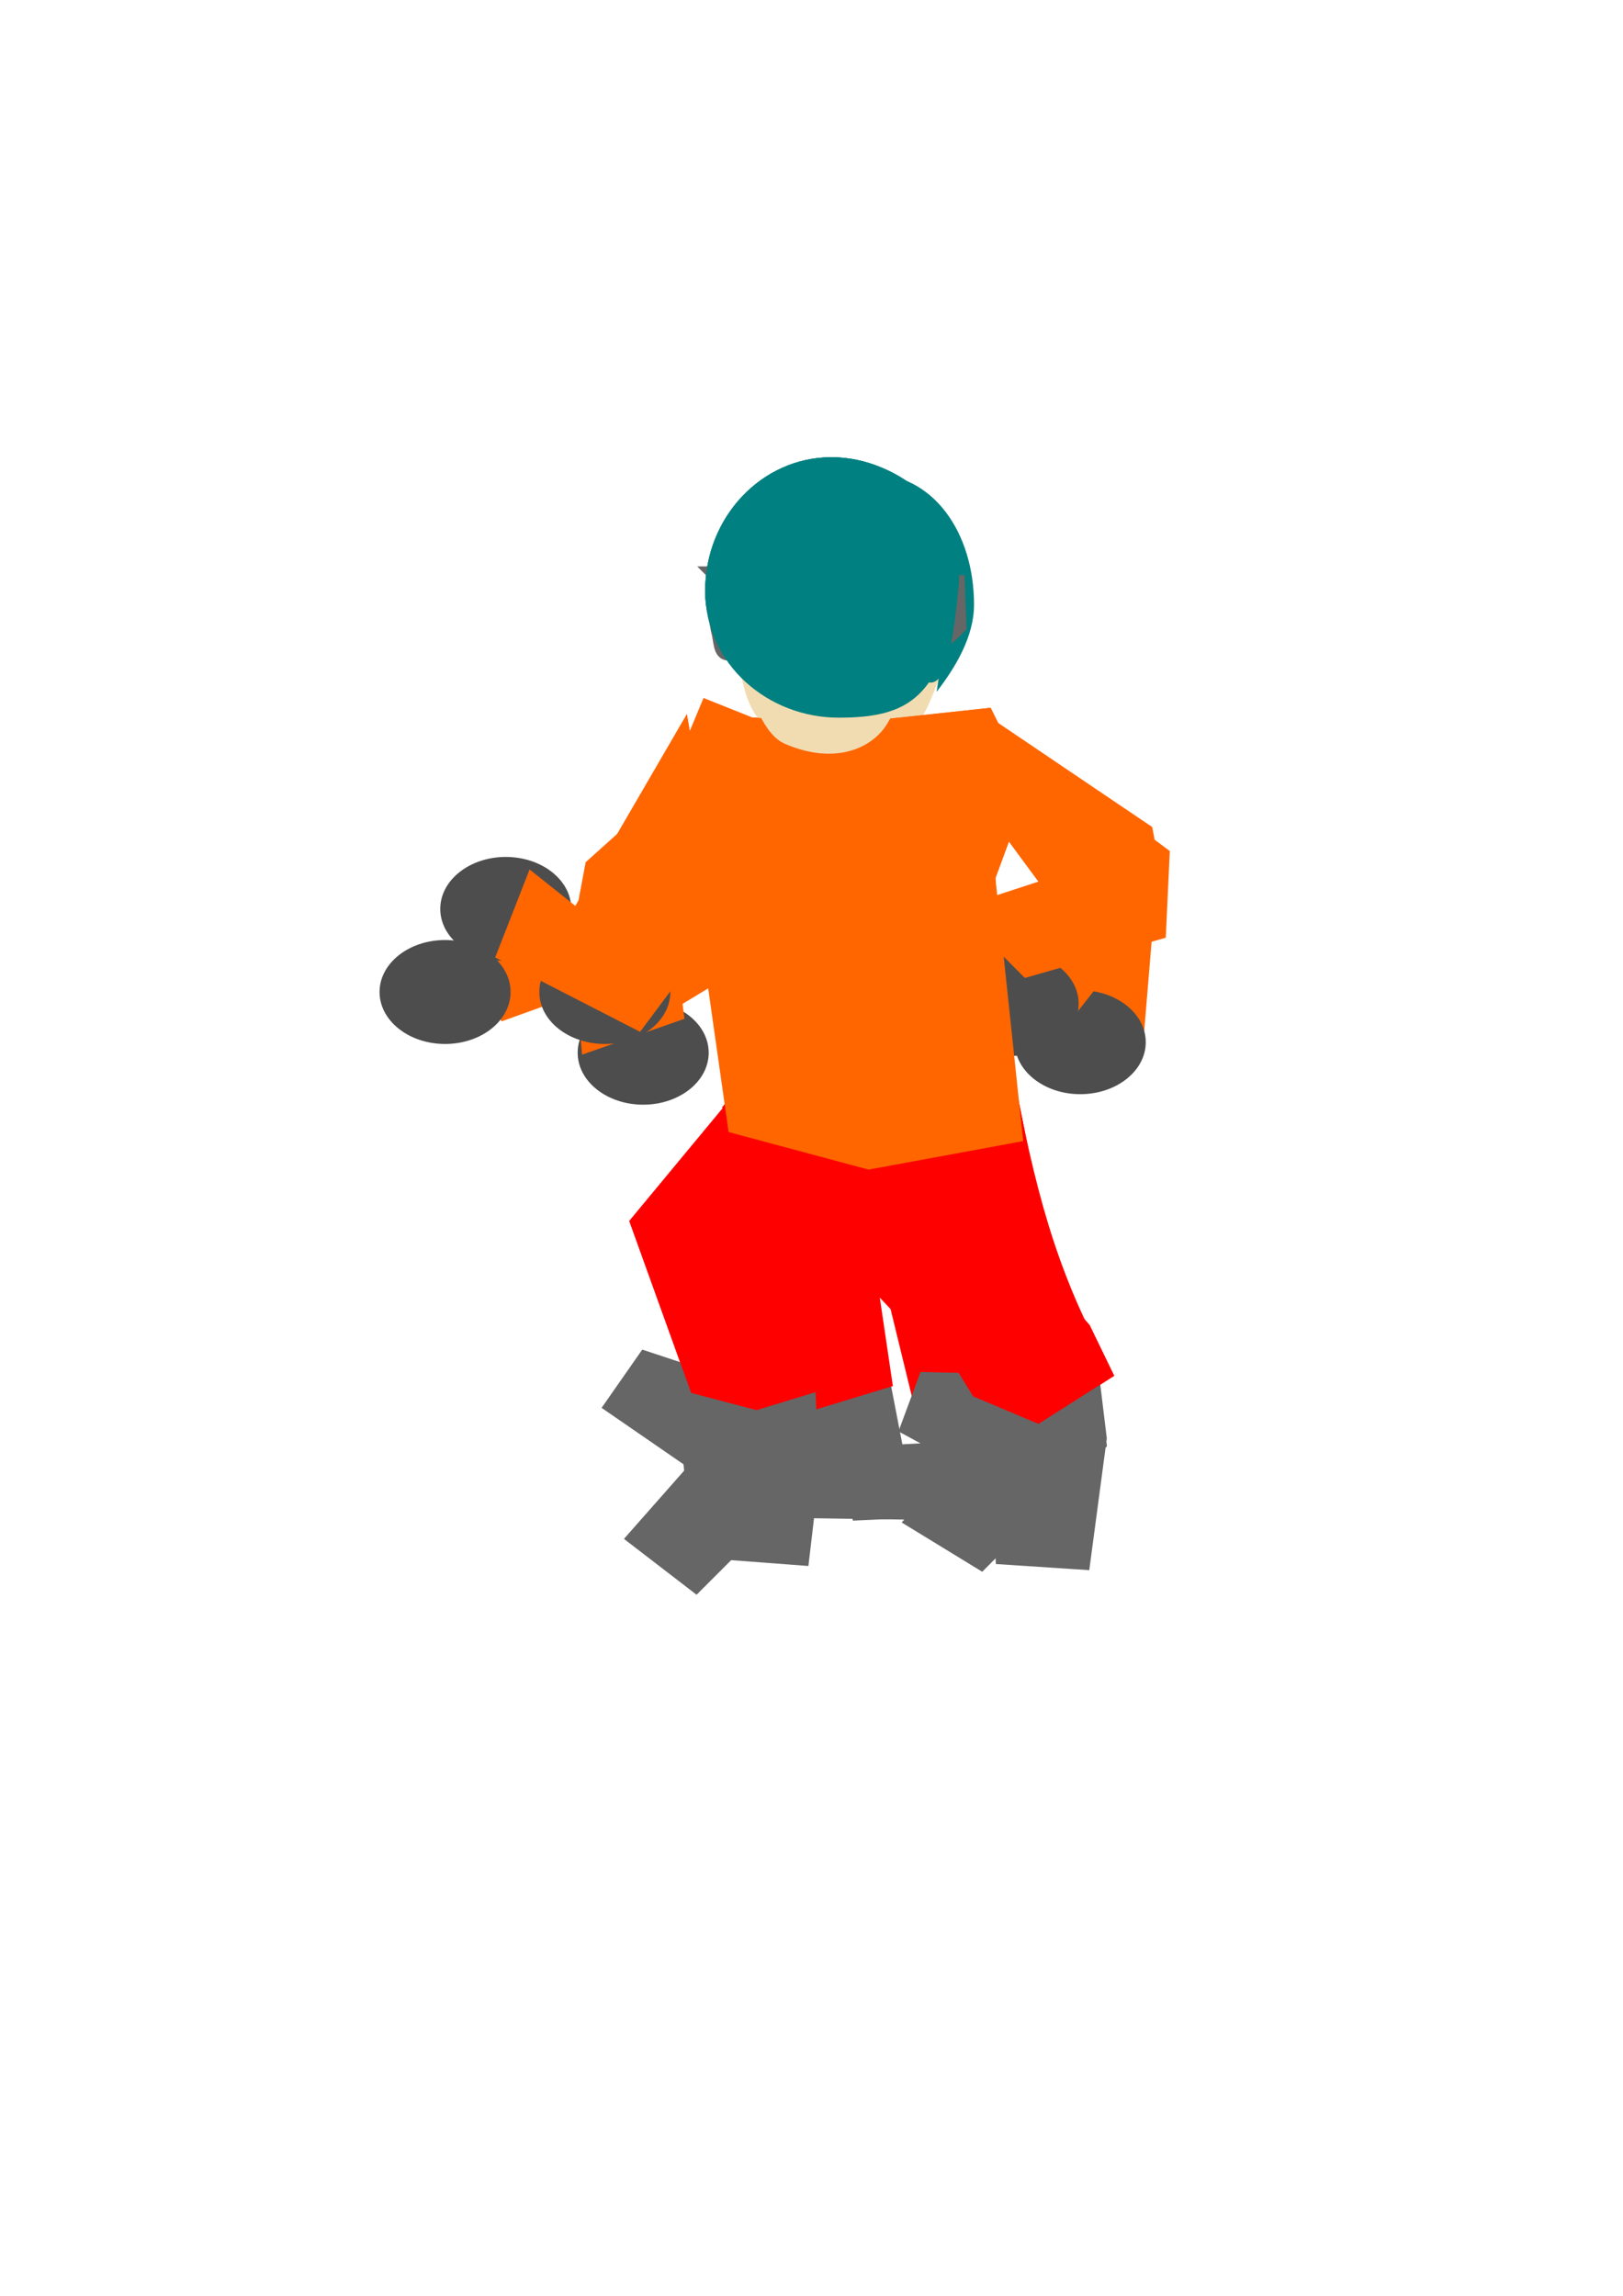 <?xml version="1.0" encoding="UTF-8" standalone="no"?>
<!-- Created with Inkscape (http://www.inkscape.org/) -->

<svg
   width="210mm"
   height="297mm"
   viewBox="0 0 210 297"
   version="1.1"
   id="svg1"
   xml:space="preserve"
   inkscape:version="1.3.2 (091e20e, 2023-11-25)"
   sodipodi:docname="player.svg"
   xmlns:inkscape="http://www.inkscape.org/namespaces/inkscape"
   xmlns:sodipodi="http://sodipodi.sourceforge.net/DTD/sodipodi-0.dtd"
   xmlns:xlink="http://www.w3.org/1999/xlink"
   xmlns="http://www.w3.org/2000/svg"
   xmlns:svg="http://www.w3.org/2000/svg"><sodipodi:namedview
     id="namedview1"
     pagecolor="#ffffff"
     bordercolor="#000000"
     borderopacity="0.25"
     inkscape:showpageshadow="2"
     inkscape:pageopacity="0.0"
     inkscape:pagecheckerboard="0"
     inkscape:deskcolor="#d1d1d1"
     inkscape:document-units="mm"
     inkscape:zoom="0.45254834"
     inkscape:cx="388.90873"
     inkscape:cy="429.78834"
     inkscape:window-width="1608"
     inkscape:window-height="956"
     inkscape:window-x="0"
     inkscape:window-y="38"
     inkscape:window-maximized="0"
     inkscape:current-layer="g43" /><defs
     id="defs1"><linearGradient
       inkscape:collect="always"
       xlink:href="#linearGradient19"
       id="linearGradient20"
       x1="75.378"
       y1="364.237"
       x2="102.258"
       y2="364.237"
       gradientUnits="userSpaceOnUse"
       gradientTransform="matrix(1.097,0,0,1.184,9.833,-351.303)" /><linearGradient
       id="linearGradient19"
       inkscape:collect="always"><stop
         style="stop-color:#2c7ea0;stop-opacity:1;"
         offset="0"
         id="stop19" /><stop
         style="stop-color:#d6e8f0;stop-opacity:1;"
         offset="0.628"
         id="stop21" /><stop
         style="stop-color:#2c64a0;stop-opacity:1;"
         offset="1"
         id="stop20" /></linearGradient><linearGradient
       inkscape:collect="always"
       xlink:href="#linearGradient19"
       id="linearGradient20-5"
       x1="75.378"
       y1="364.237"
       x2="102.258"
       y2="364.237"
       gradientUnits="userSpaceOnUse"
       gradientTransform="translate(22.803,-284.195)" /></defs><g
     inkscape:label="player_0"
     inkscape:groupmode="layer"
     id="g58"
     style="display:inline;opacity:1"><path
       style="font-variation-settings:normal;opacity:1;vector-effect:none;fill:#666666;fill-opacity:1;stroke:none;stroke-width:1.318;stroke-linecap:square;stroke-linejoin:miter;stroke-miterlimit:4;stroke-dasharray:none;stroke-dashoffset:0;stroke-opacity:1;-inkscape-stroke:none;stop-color:#000000;stop-opacity:1"
       d="m 128.863,202.333 12.077,0.793 2.27,-17.048 -1.553,-12.801 -14.585,2.213 0.508,9.021 z"
       id="path44"
       sodipodi:nodetypes="ccccccc" /><path
       style="font-variation-settings:normal;vector-effect:none;fill:#666666;fill-opacity:1;stroke:none;stroke-width:1.3;stroke-linecap:square;stroke-linejoin:miter;stroke-miterlimit:4;stroke-dasharray:none;stroke-dashoffset:0;stroke-opacity:1;-inkscape-stroke:none;stop-color:#000000"
       d="m 93.755,201.766 10.844,0.82 1.433,-12.182 -0.723,-14.457 -13.734,1.446 v 9.397 z"
       id="path45"
       sodipodi:nodetypes="ccccccc" /><path
       id="path46"
       style="font-variation-settings:normal;opacity:1;vector-effect:none;fill:#ff0000;fill-opacity:1;stroke:none;stroke-width:1.6;stroke-linecap:square;stroke-linejoin:miter;stroke-miterlimit:4;stroke-dasharray:none;stroke-dashoffset:0;stroke-opacity:1;-inkscape-stroke:none"
       d="m 100.542,139.202 -4.952,1.461 c -0.746,11.364 -2.756,27.48 -6.157,39.537 l 8.454,2.225 9.2,-1.254 3.545,-23.272 9.261,-1.33 c 0,0 6.97,23.82 6.025,24.076 l 8.454,3.559 9.789,-6.229 c -6.899,-11.887 -9.822,-22.536 -12.458,-36.04 l -5.784,-3.115 -15.157,1.558 z"
       sodipodi:nodetypes="cccccccccccccc" /><path
       style="font-variation-settings:normal;opacity:1;vector-effect:none;fill:#ff6600;fill-opacity:1;stroke:none;stroke-width:13.2;stroke-linecap:square;stroke-linejoin:miter;stroke-miterlimit:4;stroke-dasharray:none;stroke-dashoffset:0;stroke-opacity:1;-inkscape-stroke:none;stop-color:#000000;stop-opacity:1"
       d="m 95.444,140.02 16.36,2.517 18.248,-2.517 -1.258,-26.428 4.405,-11.956 -5.034,-10.068 -12.327,1.888 -13.214,-0.629 -6.912,2.651 -5.672,9.934 5.034,9.439 z"
       id="path47"
       sodipodi:nodetypes="cccccccccccc" /><path
       style="font-variation-settings:normal;opacity:1;vector-effect:none;fill:#ff6600;fill-opacity:1;stroke:none;stroke-width:13.2;stroke-linecap:square;stroke-linejoin:miter;stroke-miterlimit:4;stroke-dasharray:none;stroke-dashoffset:0;stroke-opacity:1;-inkscape-stroke:none;stop-color:#000000;stop-opacity:1"
       d="m 127.454,92.375 19.978,17.924 1.754,9.354 -1.287,15.543 -13.246,-4.636 1.671,-13.831 -10.624,-14.416 z"
       id="path50"
       sodipodi:nodetypes="cccccccc" /><ellipse
       style="font-variation-settings:normal;display:inline;opacity:1;vector-effect:none;fill:#4d4d4d;fill-opacity:1;stroke:none;stroke-width:13.2;stroke-linecap:square;stroke-linejoin:miter;stroke-miterlimit:4;stroke-dasharray:none;stroke-dashoffset:0;stroke-opacity:1;-inkscape-stroke:none"
       id="ellipse52"
       cx="139.773"
       cy="134.827"
       rx="8.477"
       ry="6.723" /><g
       id="g49"
       inkscape:label="jacket_big_stripe"
       style="display:none;opacity:1"><path
         style="font-variation-settings:normal;opacity:1;vector-effect:none;fill:#28a8ff;fill-opacity:1;stroke:none;stroke-width:1.1;stroke-linecap:square;stroke-linejoin:miter;stroke-miterlimit:4;stroke-dasharray:none;stroke-dashoffset:0;stroke-opacity:1;-inkscape-stroke:none;stop-color:#000000;stop-opacity:1"
         d="m 94.878,114.515 c 0,-4.754 0.62,-18.81 0.62,-18.81 l 33.28,24.185 0.827,21.291 z"
         id="path49"
         sodipodi:nodetypes="ccccc" /></g><ellipse
       style="font-variation-settings:normal;display:inline;opacity:1;vector-effect:none;fill:#4d4d4d;fill-opacity:1;stroke:none;stroke-width:13.2;stroke-linecap:square;stroke-linejoin:miter;stroke-miterlimit:4;stroke-dasharray:none;stroke-dashoffset:0;stroke-opacity:1;-inkscape-stroke:none"
       id="ellipse51"
       cx="83.22"
       cy="136.186"
       rx="8.477"
       ry="6.723" /><path
       style="font-variation-settings:normal;display:inline;opacity:1;vector-effect:none;fill:#ff6600;fill-opacity:1;stroke:none;stroke-width:13.2;stroke-linecap:square;stroke-linejoin:miter;stroke-miterlimit:4;stroke-dasharray:none;stroke-dashoffset:0;stroke-opacity:1;-inkscape-stroke:none;stop-color:#000000;stop-opacity:1"
       d="m 95.756,93.615 -19.978,17.924 -1.754,9.354 1.287,15.543 13.246,-4.636 -1.671,-13.831 10.624,-14.416 z"
       id="path59"
       sodipodi:nodetypes="cccccccc" /><g
       id="g54"
       inkscape:label="jacket_trim_stripe"
       style="display:none;opacity:1"><path
         style="font-variation-settings:normal;display:inline;opacity:1;vector-effect:none;fill:none;fill-opacity:1;stroke:#ffff00;stroke-width:4.6;stroke-linecap:square;stroke-linejoin:miter;stroke-miterlimit:4;stroke-dasharray:none;stroke-dashoffset:0;stroke-opacity:1;-inkscape-stroke:none;stop-color:#000000;stop-opacity:1"
         d="m 114.308,95.085 13.198,-1.606 19.662,15.378 -1.234,17.027"
         id="path52"
         sodipodi:nodetypes="cccc" /><path
         style="font-variation-settings:normal;opacity:1;fill:none;fill-opacity:1;stroke:#ffff00;stroke-width:4.6;stroke-linecap:square;stroke-linejoin:miter;stroke-miterlimit:4;stroke-dasharray:none;stroke-dashoffset:0;stroke-opacity:1"
         d="m 96.325,96.738 31.626,21.291"
         id="path53"
         sodipodi:nodetypes="cc" /><path
         style="font-variation-settings:normal;display:inline;opacity:1;vector-effect:none;fill:none;fill-opacity:1;stroke:#ffff00;stroke-width:4.6;stroke-linecap:square;stroke-linejoin:miter;stroke-miterlimit:4;stroke-dasharray:none;stroke-dashoffset:0;stroke-opacity:1;-inkscape-stroke:none"
         d="m 111.823,95.269 -9.491,-0.299 -8.998,2.828 -14.169,13.021 -0.734,21.2"
         id="path54"
         sodipodi:nodetypes="ccccc" /></g><path
       style="font-variation-settings:normal;display:inline;opacity:1;vector-effect:none;fill:#4d4d4d;fill-opacity:1;stroke:none;stroke-width:13.2;stroke-linecap:square;stroke-linejoin:miter;stroke-miterlimit:4;stroke-dasharray:none;stroke-dashoffset:0;stroke-opacity:1;-inkscape-stroke:none"
       d="m 116.789,93.224 11.162,-0.413"
       id="path57" /><path
       style="font-variation-settings:normal;opacity:1;vector-effect:none;fill:#4d4d4d;fill-opacity:1;stroke:none;stroke-width:13.2;stroke-linecap:square;stroke-linejoin:miter;stroke-miterlimit:4;stroke-dasharray:none;stroke-dashoffset:0;stroke-opacity:1;-inkscape-stroke:none"
       d="m 146.761,107.074 1.86,6.821"
       id="path58" /><path
       style="display:inline;fill:#f1dcb1;fill-opacity:1;stroke:none;stroke-width:1.645;stroke-linecap:square;stroke-dasharray:none"
       d="m 99.778,81.321 c 0,0 1.532,12.236 6.118,14.238 6.093,2.66 10.761,0.857 12.886,-2.002 2.811,-3.782 5.468,-15.35 5.468,-15.35 l -24.236,-0.89 z"
       id="path21-3"
       inkscape:label="face"
       sodipodi:nodetypes="cssccc" /><g
       id="g7-1"
       transform="translate(29.153,-245.037)"
       style="display:inline"><path
         id="path18-1"
         style="display:inline;fill:#008080;stroke:none;stroke-width:12.556;stroke-linecap:square;stroke-dasharray:none"
         d="m 83.409,306.293 c -13.07,-0.223 -16.138,7.384 -16.138,16.767 0.226,5.866 3.463,8.329 4.947,11.034 l -1.335,-14.273 h 23.343 l -2.191,14.717 c 2.399,-3.104 4.838,-7.107 4.842,-11.256 1.2e-4,-9.383 -5.293,-16.99 -13.468,-16.99 z"
         inkscape:label="helmet"
         sodipodi:nodetypes="cccccccc" /></g><path
       style="display:inline;fill:url(#linearGradient20-5);stroke:#666666;stroke-width:1.6;stroke-linecap:square;stroke-dasharray:none"
       d="m 98.999,75.203 h 25.028 l 0.222,5.895 c 0,0 -2.892,3.115 -4.783,3.226 -1.891,0.111 -6.007,-2.781 -7.119,-2.781 -1.112,0 -6.118,3.337 -7.119,3.337 -1.001,0 -5.45,-2.336 -5.784,-3.448 -0.334,-1.112 -0.445,-6.229 -0.445,-6.229 z"
       id="path19-9"
       inkscape:label="goggles" /></g><g
     inkscape:label="player_45"
     inkscape:groupmode="layer"
     id="layer1"
     style="display:inline;opacity:1"><path
       style="font-variation-settings:normal;opacity:1;vector-effect:none;fill:#666666;fill-opacity:1;stroke:none;stroke-width:1.318;stroke-linecap:square;stroke-linejoin:miter;stroke-miterlimit:4;stroke-dasharray:none;stroke-dashoffset:0;stroke-opacity:1;-inkscape-stroke:none;stop-color:#000000;stop-opacity:1"
       d="m 116.668,196.958 10.423,6.374 16.119,-16.221 -1.553,-13.834 -14.585,2.213 0.508,9.021 z"
       id="path1" /><path
       style="font-variation-settings:normal;vector-effect:none;fill:#666666;fill-opacity:1;stroke:none;stroke-width:1.3;stroke-linecap:square;stroke-linejoin:miter;stroke-miterlimit:4;stroke-dasharray:none;stroke-dashoffset:0;stroke-opacity:1;-inkscape-stroke:none;stop-color:#000000"
       d="m 80.733,199.078 9.397,7.228 15.902,-15.902 -0.723,-14.457 -13.734,1.446 v 9.397 z"
       id="path1-0" /><path
       id="path2"
       style="font-variation-settings:normal;opacity:1;vector-effect:none;fill:#ff0000;fill-opacity:1;stroke:none;stroke-width:1.6;stroke-linecap:square;stroke-linejoin:miter;stroke-miterlimit:4;stroke-dasharray:none;stroke-dashoffset:0;stroke-opacity:1;-inkscape-stroke:none"
       d="m 97.442,138.376 -4.004,4.894 0.086,0.081 -12.1,14.603 8.009,22.247 8.454,2.225 10.233,-3.115 -8.899,-16.907 6.656,-10.912 3.266,0.737 1.201,11.954 15.573,16.463 8.454,3.559 9.789,-6.229 -3.189,-6.581 -14.163,-11.661 6.229,-11.124 -1.335,-6.674 -5.784,-3.115 -15.157,1.558 z"
       sodipodi:nodetypes="ccccccccccccccccccccc" /><path
       style="font-variation-settings:normal;opacity:1;vector-effect:none;fill:#ff6600;fill-opacity:1;stroke:none;stroke-width:13.2;stroke-linecap:square;stroke-linejoin:miter;stroke-miterlimit:4;stroke-dasharray:none;stroke-dashoffset:0;stroke-opacity:1;-inkscape-stroke:none;stop-color:#000000;stop-opacity:1"
       d="m 95.444,140.02 16.36,2.517 18.248,-2.517 -1.258,-26.428 4.405,-11.956 -5.034,-10.068 -17.619,1.888 -13.214,-0.629 -6.292,-2.517 -6.292,15.102 5.034,9.439 z"
       id="path4" /><path
       id="path5"
       style="opacity:1;vector-effect:none;fill:#008080;stroke-width:13.2;stroke-linecap:square"
       d="m 123.96,76.452 c -2.225,23.795 -6.435,4.401 -15.47,4.401 -9.035,0 -17.25,5.156 -17.25,-4.401 0,-9.557 7.325,-17.304 16.36,-17.304 9.035,-10e-7 17.25,7.789 16.36,17.304 z"
       sodipodi:nodetypes="sssss" /><g
       id="g6"
       inkscape:label="jacket_big_stripe"
       style="display:none"><path
         style="font-variation-settings:normal;opacity:1;vector-effect:none;fill:#28a8ff;fill-opacity:1;stroke:none;stroke-width:1.1;stroke-linecap:square;stroke-linejoin:miter;stroke-miterlimit:4;stroke-dasharray:none;stroke-dashoffset:0;stroke-opacity:1;-inkscape-stroke:none;stop-color:#000000;stop-opacity:1"
         d="m 88.677,112.448 c 0,-4.754 6.821,-16.743 6.821,-16.743 l 33.28,24.185 0.827,21.291 z"
         id="path6"
         sodipodi:nodetypes="ccccc" /></g><path
       style="font-variation-settings:normal;opacity:1;vector-effect:none;fill:#ff6600;fill-opacity:1;stroke:none;stroke-width:13.2;stroke-linecap:square;stroke-linejoin:miter;stroke-miterlimit:4;stroke-dasharray:none;stroke-dashoffset:0;stroke-opacity:1;-inkscape-stroke:none;stop-color:#000000;stop-opacity:1"
       d="m 127.454,92.375 21.632,14.616 1.754,9.354 -12.862,16.37 -9.939,-8.77 9.939,-10.524 -12.278,-11.108 z"
       id="path8" /><path
       style="font-variation-settings:normal;opacity:1;vector-effect:none;fill:#ff6600;fill-opacity:1;stroke:none;stroke-width:13.2;stroke-linecap:square;stroke-linejoin:miter;stroke-miterlimit:4;stroke-dasharray:none;stroke-dashoffset:0;stroke-opacity:1;-inkscape-stroke:none"
       d="m 88.867,92.375 -14.616,25.14 -14.616,4.677 5.262,9.939 14.616,-5.262 13.447,-11.108 z"
       id="path9" /><ellipse
       style="font-variation-settings:normal;opacity:1;vector-effect:none;fill:#4d4d4d;fill-opacity:1;stroke:none;stroke-width:13.2;stroke-linecap:square;stroke-linejoin:miter;stroke-miterlimit:4;stroke-dasharray:none;stroke-dashoffset:0;stroke-opacity:1;-inkscape-stroke:none"
       id="path10"
       cx="57.588"
       cy="128.331"
       rx="8.477"
       ry="6.723" /><ellipse
       style="font-variation-settings:normal;vector-effect:none;fill:#4d4d4d;fill-opacity:1;stroke:none;stroke-width:13.2;stroke-linecap:square;stroke-linejoin:miter;stroke-miterlimit:4;stroke-dasharray:none;stroke-dashoffset:0;stroke-opacity:1;-inkscape-stroke:none"
       id="path10-3"
       cx="131.092"
       cy="129.866"
       rx="8.477"
       ry="6.723" /><g
       id="g7"
       inkscape:label="jacket_trim_stripe"
       style="display:none;opacity:1"><path
         style="font-variation-settings:normal;display:inline;opacity:1;vector-effect:none;fill:none;fill-opacity:1;stroke:#ffff00;stroke-width:4.6;stroke-linecap:square;stroke-linejoin:miter;stroke-miterlimit:4;stroke-dasharray:none;stroke-dashoffset:0;stroke-opacity:1;-inkscape-stroke:none;stop-color:#000000;stop-opacity:1"
         d="m 114.308,95.085 13.198,-1.606 19.662,15.378 -10.329,13.72"
         id="path26"
         sodipodi:nodetypes="cccc" /><path
         style="font-variation-settings:normal;opacity:1;fill:none;fill-opacity:1;stroke:#ffff00;stroke-width:4.6;stroke-linecap:square;stroke-linejoin:miter;stroke-miterlimit:4;stroke-dasharray:none;stroke-dashoffset:0;stroke-opacity:1"
         d="m 96.325,96.738 31.626,21.291"
         id="path7"
         sodipodi:nodetypes="cc" /><path
         style="font-variation-settings:normal;display:inline;opacity:1;vector-effect:none;fill:none;fill-opacity:1;stroke:#ffff00;stroke-width:4.6;stroke-linecap:square;stroke-linejoin:miter;stroke-miterlimit:4;stroke-dasharray:none;stroke-dashoffset:0;stroke-opacity:1;-inkscape-stroke:none"
         d="m 92.083,92.375 -4.97,5.847"
         id="path27"
         sodipodi:nodetypes="cc" /></g><path
       style="display:inline;opacity:1;fill:#f1dcb1;fill-opacity:1;stroke:none;stroke-width:1.645;stroke-linecap:square;stroke-dasharray:none"
       d="m 95.399,81.966 c 0,0 1.532,12.236 6.118,14.238 6.093,2.66 10.761,0.857 12.886,-2.002 2.811,-3.782 5.468,-15.35 5.468,-15.35 L 95.634,77.961 Z"
       id="path21"
       inkscape:label="face"
       sodipodi:nodetypes="cssccc" /><path
       style="display:inline;opacity:1;fill:url(#linearGradient20);stroke:#666666;stroke-width:1.823;stroke-linecap:square;stroke-dasharray:none"
       d="m 93.401,74.19 h 27.449 l 0.244,6.98 c 0,0 -3.181,3.582 -5.246,3.819 -6.968,0.799 -11.231,-3.292 -12.451,-3.292 -1.22,0 -4.969,2.838 -6.067,2.838 -1.098,0 -3.076,-1.653 -3.442,-2.97 -0.366,-1.317 -0.488,-7.375 -0.488,-7.375 z"
       id="path19"
       inkscape:label="goggles"
       sodipodi:nodetypes="cccssssc" /><path
       style="font-variation-settings:normal;opacity:1;vector-effect:none;fill:#4d4d4d;fill-opacity:1;stroke:none;stroke-width:13.2;stroke-linecap:square;stroke-linejoin:miter;stroke-miterlimit:4;stroke-dasharray:none;stroke-dashoffset:0;stroke-opacity:1;-inkscape-stroke:none"
       d="m 116.789,93.224 11.162,-0.413"
       id="path24" /><path
       style="font-variation-settings:normal;opacity:1;vector-effect:none;fill:#4d4d4d;fill-opacity:1;stroke:none;stroke-width:13.2;stroke-linecap:square;stroke-linejoin:miter;stroke-miterlimit:4;stroke-dasharray:none;stroke-dashoffset:0;stroke-opacity:1;-inkscape-stroke:none"
       d="m 146.761,107.074 1.86,6.821"
       id="path25" /></g><g
     inkscape:label="player_90"
     inkscape:groupmode="layer"
     id="g24"
     style="display:inline;opacity:1"><path
       style="font-variation-settings:normal;opacity:1;vector-effect:none;fill:#666666;fill-opacity:1;stroke:none;stroke-width:1.318;stroke-linecap:square;stroke-linejoin:miter;stroke-miterlimit:4;stroke-dasharray:none;stroke-dashoffset:0;stroke-opacity:1;-inkscape-stroke:none;stop-color:#000000;stop-opacity:1"
       d="m 109.226,187.243 1.121,9.475 28.728,-1.338 -5.067,-22.103 -14.585,2.213 2.368,11.088 z"
       id="path11"
       sodipodi:nodetypes="ccccccc" /><path
       style="font-variation-settings:normal;vector-effect:none;fill:#666666;fill-opacity:1;stroke:none;stroke-width:1.3;stroke-linecap:square;stroke-linejoin:miter;stroke-miterlimit:4;stroke-dasharray:none;stroke-dashoffset:0;stroke-opacity:1;-inkscape-stroke:none;stop-color:#000000"
       d="m 88.174,186.676 0.922,9.502 29.545,0.427 -4.03,-20.865 -13.734,1.446 v 9.397 z"
       id="path12"
       sodipodi:nodetypes="ccccccc" /><path
       id="path13"
       style="font-variation-settings:normal;opacity:1;vector-effect:none;fill:#ff0000;fill-opacity:1;stroke:none;stroke-width:1.6;stroke-linecap:square;stroke-linejoin:miter;stroke-miterlimit:4;stroke-dasharray:none;stroke-dashoffset:0;stroke-opacity:1;-inkscape-stroke:none"
       d="m 97.442,138.376 -4.004,4.894 0.086,0.081 0.476,19.15 4.289,18.113 7.007,1.811 10.233,-3.115 -2.284,-15.461 -0.537,-7.811 -2.736,-3.19 4.302,12.574 3.708,15.222 9.487,0.666 8.755,-3.335 -3.189,-6.581 -2.712,-11.041 2.459,-10.504 -2.666,-9.502 -4.197,-1.527 -15.157,1.558 z"
       sodipodi:nodetypes="ccccccccccccccccccccc" /><path
       style="font-variation-settings:normal;opacity:1;vector-effect:none;fill:#ff6600;fill-opacity:1;stroke:none;stroke-width:13.2;stroke-linecap:square;stroke-linejoin:miter;stroke-miterlimit:4;stroke-dasharray:none;stroke-dashoffset:0;stroke-opacity:1;-inkscape-stroke:none;stop-color:#000000;stop-opacity:1"
       d="m 95.444,140.02 16.36,2.517 18.248,-2.517 -4.979,-24.154 4.405,-11.956 -7.308,-7.587 -11.624,-2.867 -13.214,-0.629 -1.125,2.651 -0.918,12.621 -5.508,6.751 z"
       id="path14"
       sodipodi:nodetypes="cccccccccccc" /><path
       style="font-variation-settings:normal;opacity:1;vector-effect:none;fill:#ff6600;fill-opacity:1;stroke:none;stroke-width:13.2;stroke-linecap:square;stroke-linejoin:miter;stroke-miterlimit:4;stroke-dasharray:none;stroke-dashoffset:0;stroke-opacity:1;-inkscape-stroke:none"
       d="m 106.024,90.308 -14.616,25.14 -13.789,7.778 5.262,9.939 13.789,-8.362 13.447,-11.108 z"
       id="path23"
       sodipodi:nodetypes="ccccccc" /><ellipse
       style="font-variation-settings:normal;opacity:1;vector-effect:none;fill:#4d4d4d;fill-opacity:1;stroke:none;stroke-width:13.2;stroke-linecap:square;stroke-linejoin:miter;stroke-miterlimit:4;stroke-dasharray:none;stroke-dashoffset:0;stroke-opacity:1;-inkscape-stroke:none"
       id="ellipse23"
       cx="78.259"
       cy="128.331"
       rx="8.477"
       ry="6.723" /><path
       style="fill:#f1dcb1;fill-opacity:1;stroke:none;stroke-width:1.645;stroke-linecap:square;stroke-dasharray:none"
       d="m 95.399,81.966 c 0,0 -0.122,10.375 4.464,12.378 6.093,2.66 10.348,2.304 12.472,-0.555 2.811,-3.782 4.021,-14.524 4.021,-14.524 L 95.634,77.961 Z"
       id="path16"
       inkscape:label="face"
       sodipodi:nodetypes="cssccc" /><path
       id="path15"
       style="opacity:1;vector-effect:none;fill:#008080;stroke-width:13.2;stroke-linecap:square"
       d="m 122.306,82.447 c -12.767,20.901 -4.781,-1.594 -13.817,-1.594 -9.035,0 -17.25,5.156 -17.25,-4.401 0,-9.557 7.325,-17.304 16.36,-17.304 4.178,0 9.943,1.998 13.107,6.286 3.678,4.985 4.278,12.628 1.6,17.012 z"
       sodipodi:nodetypes="ssssss" /><path
       style="fill:url(#linearGradient20);stroke:#666666;stroke-width:1.823;stroke-linecap:square;stroke-dasharray:none"
       d="m 92.417,74.19 h 22.025 l 0.244,6.98 c 0,0 -3.181,3.582 -5.246,3.819 -6.968,0.799 -12.471,-3.912 -13.691,-3.912 -1.22,0 -0.421,3.458 -1.519,3.458 -1.098,0 -0.959,-1.653 -1.325,-2.97 -0.366,-1.317 -0.488,-7.375 -0.488,-7.375 z"
       id="path17"
       inkscape:label="goggles"
       sodipodi:nodetypes="cccssssc" /><g
       id="g18"
       inkscape:label="jacket_big_stripe"
       transform="matrix(1.112,0,0,1,-10.534,0)"
       style="display:none"><path
         style="font-variation-settings:normal;opacity:1;vector-effect:none;fill:#28a8ff;fill-opacity:1;stroke:none;stroke-width:1.1;stroke-linecap:square;stroke-linejoin:miter;stroke-miterlimit:4;stroke-dasharray:none;stroke-dashoffset:0;stroke-opacity:1;-inkscape-stroke:none;stop-color:#000000;stop-opacity:1"
         d="m 93.844,114.928 c 0,-4.754 0.413,-19.43 0.413,-19.43 l 19.017,21.911 0.827,21.291 z"
         id="path18"
         sodipodi:nodetypes="ccccc" /></g><g
       id="g20"
       inkscape:label="jacket_trim_stripe"
       style="display:none"><path
         style="font-variation-settings:normal;display:inline;opacity:1;vector-effect:none;fill:#ff6600;fill-opacity:1;stroke:none;stroke-width:13.2;stroke-linecap:square;stroke-linejoin:miter;stroke-miterlimit:4;stroke-dasharray:none;stroke-dashoffset:0;stroke-opacity:1;-inkscape-stroke:none;stop-color:#000000;stop-opacity:1"
         d="m 117.946,94.235 21.632,14.616 1.754,9.354 -12.862,16.37 -9.939,-8.77 9.939,-10.524 -12.278,-11.108 z"
         id="path22" /><path
         style="font-variation-settings:normal;opacity:1;fill:none;fill-opacity:1;stroke:#ffff00;stroke-width:4.6;stroke-linecap:square;stroke-linejoin:miter;stroke-miterlimit:4;stroke-dasharray:none;stroke-dashoffset:0;stroke-opacity:1"
         d="m 96.325,96.738 18.397,20.877"
         id="path20"
         sodipodi:nodetypes="cc" /><path
         style="font-variation-settings:normal;opacity:1;vector-effect:none;fill:none;fill-opacity:1;stroke:#ffff00;stroke-width:4.6;stroke-linecap:square;stroke-linejoin:miter;stroke-miterlimit:4;stroke-dasharray:none;stroke-dashoffset:0;stroke-opacity:1;-inkscape-stroke:none"
         d="m 114.102,95.911 6.148,1.467 16.479,16.816 -9.812,13.551"
         id="path28"
         sodipodi:nodetypes="cccc" /></g><path
       id="ellipse24"
       style="font-variation-settings:normal;display:inline;opacity:1;vector-effect:none;fill:#4d4d4d;fill-opacity:1;stroke:none;stroke-width:13.2;stroke-linecap:square;stroke-linejoin:miter;stroke-miterlimit:4;stroke-dasharray:none;stroke-dashoffset:0;stroke-opacity:1;-inkscape-stroke:none"
       d="m 119.669,126.811 a 8.477,6.723 0 0 0 -6.77,6.569 8.477,6.723 0 0 0 8.478,6.723 8.477,6.723 0 0 0 8.477,-6.723 8.477,6.723 0 0 0 -0.028,-0.529 l -1.355,1.725 z" /></g><g
     inkscape:label="player_135"
     inkscape:groupmode="layer"
     id="g43"
     style="display:inline;opacity:1"><path
       style="font-variation-settings:normal;opacity:1;vector-effect:none;fill:#666666;fill-opacity:1;stroke:none;stroke-width:1.318;stroke-linecap:square;stroke-linejoin:miter;stroke-miterlimit:4;stroke-dasharray:none;stroke-dashoffset:0;stroke-opacity:1;-inkscape-stroke:none;stop-color:#000000;stop-opacity:1"
       d="m 116.254,185.176 17.451,9.475 9.504,-7.539 -1.553,-13.834 -11.484,4.487 -11.068,-0.281 z"
       id="path29"
       sodipodi:nodetypes="ccccccc" /><ellipse
       style="font-variation-settings:normal;display:inline;opacity:1;vector-effect:none;fill:#4d4d4d;fill-opacity:1;stroke:none;stroke-width:13.2;stroke-linecap:square;stroke-linejoin:miter;stroke-miterlimit:4;stroke-dasharray:none;stroke-dashoffset:0;stroke-opacity:1;-inkscape-stroke:none"
       id="ellipse37"
       cx="126.544"
       cy="124.698"
       rx="8.477"
       ry="6.723" /><ellipse
       style="font-variation-settings:normal;display:inline;opacity:1;vector-effect:none;fill:#4d4d4d;fill-opacity:1;stroke:none;stroke-width:13.2;stroke-linecap:square;stroke-linejoin:miter;stroke-miterlimit:4;stroke-dasharray:none;stroke-dashoffset:0;stroke-opacity:1;-inkscape-stroke:none"
       id="ellipse36"
       cx="65.443"
       cy="117.582"
       rx="8.477"
       ry="6.723" /><path
       style="font-variation-settings:normal;vector-effect:none;fill:#666666;fill-opacity:1;stroke:none;stroke-width:1.3;stroke-linecap:square;stroke-linejoin:miter;stroke-miterlimit:4;stroke-dasharray:none;stroke-dashoffset:0;stroke-opacity:1;-inkscape-stroke:none;stop-color:#000000"
       d="m 77.839,182.128 15.598,10.742 12.595,-2.466 -0.723,-14.457 -13.734,1.446 -8.475,-2.799 z"
       id="path30"
       sodipodi:nodetypes="ccccccc" /><path
       id="path31"
       style="font-variation-settings:normal;opacity:1;vector-effect:none;fill:#ff0000;fill-opacity:1;stroke:none;stroke-width:1.6;stroke-linecap:square;stroke-linejoin:miter;stroke-miterlimit:4;stroke-dasharray:none;stroke-dashoffset:0;stroke-opacity:1;-inkscape-stroke:none"
       d="m 97.442,138.376 -4.004,4.894 0.086,0.081 -12.1,14.603 8.009,22.247 8.454,2.225 10.233,-3.115 -8.899,-16.907 10.583,-4.091 3.473,-1.95 -0.039,3.686 12.679,20.597 8.454,3.559 9.789,-6.229 -3.189,-6.581 -10.856,-12.695 2.922,-10.09 -1.335,-6.674 -5.784,-3.115 -15.157,1.558 z"
       sodipodi:nodetypes="ccccccccccccccccccccc" /><path
       style="font-variation-settings:normal;display:inline;opacity:1;vector-effect:none;fill:#ff6600;fill-opacity:1;stroke:none;stroke-width:13.2;stroke-linecap:square;stroke-linejoin:miter;stroke-miterlimit:4;stroke-dasharray:none;stroke-dashoffset:0;stroke-opacity:1;-inkscape-stroke:none;stop-color:#000000;stop-opacity:1"
       d="m 127.454,92.375 23.906,17.717 -0.52,11.215 -18.237,5.208 -8.906,-8.976 15.727,-5.149 -13.725,-10.075 z"
       id="path35"
       sodipodi:nodetypes="cccccccc" /><path
       style="font-variation-settings:normal;opacity:1;vector-effect:none;fill:#ff6600;fill-opacity:1;stroke:none;stroke-width:13.2;stroke-linecap:square;stroke-linejoin:miter;stroke-miterlimit:4;stroke-dasharray:none;stroke-dashoffset:0;stroke-opacity:1;-inkscape-stroke:none;stop-color:#000000;stop-opacity:1"
       d="m 94.275,146.451 18.114,4.856 20.002,-3.686 -3.597,-34.028 4.405,-11.956 -5.034,-10.068 -17.619,1.888 -13.214,-0.629 -6.292,-2.517 -6.292,15.102 5.034,9.439 z"
       id="path32"
       sodipodi:nodetypes="cccccccccccc" /><g
       id="g34"
       inkscape:label="jacket_big_stripe"
       style="display:none"><path
         style="font-variation-settings:normal;opacity:1;vector-effect:none;fill:#28a8ff;fill-opacity:1;stroke:none;stroke-width:1.1;stroke-linecap:square;stroke-linejoin:miter;stroke-miterlimit:4;stroke-dasharray:none;stroke-dashoffset:0;stroke-opacity:1;-inkscape-stroke:none;stop-color:#000000;stop-opacity:1"
         d="m 88.677,112.448 c 0,-4.754 6.821,-16.743 6.821,-16.743 l 35.034,30.031 1.996,21.875 z"
         id="path34"
         sodipodi:nodetypes="ccccc" /></g><path
       style="font-variation-settings:normal;opacity:1;vector-effect:none;fill:#ff6600;fill-opacity:1;stroke:none;stroke-width:13.2;stroke-linecap:square;stroke-linejoin:miter;stroke-miterlimit:4;stroke-dasharray:none;stroke-dashoffset:0;stroke-opacity:1;-inkscape-stroke:none"
       d="m 88.867,92.375 -9.862,28.447 -10.482,-8.345 -4.453,11.386 18.75,9.621 10.76,-14.416 z"
       id="path36"
       sodipodi:nodetypes="ccccccc" /><g
       id="g39"
       inkscape:label="jacket_trim_stripe"
       style="display:none;opacity:1"><path
         style="font-variation-settings:normal;display:inline;opacity:1;vector-effect:none;fill:none;fill-opacity:1;stroke:#ffff00;stroke-width:4.6;stroke-linecap:square;stroke-linejoin:miter;stroke-miterlimit:4;stroke-dasharray:none;stroke-dashoffset:0;stroke-opacity:1;-inkscape-stroke:none;stop-color:#000000;stop-opacity:1"
         d="m 118.442,94.051 8.65,-0.366"
         id="path37"
         sodipodi:nodetypes="cc" /><path
         style="font-variation-settings:normal;opacity:1;fill:none;fill-opacity:1;stroke:#ffff00;stroke-width:4.6;stroke-linecap:square;stroke-linejoin:miter;stroke-miterlimit:4;stroke-dasharray:none;stroke-dashoffset:0;stroke-opacity:1"
         d="M 96.325,96.738 130.874,125.045"
         id="path38"
         sodipodi:nodetypes="cc" /><path
         style="font-variation-settings:normal;display:inline;opacity:1;vector-effect:none;fill:none;fill-opacity:1;stroke:#ffff00;stroke-width:4.6;stroke-linecap:square;stroke-linejoin:miter;stroke-miterlimit:4;stroke-dasharray:none;stroke-dashoffset:0;stroke-opacity:1;-inkscape-stroke:none"
         d="M 94.77,93.822 91.053,95.913 81.251,127.18 68.716,119.099"
         id="path39"
         sodipodi:nodetypes="cccc" /></g><path
       style="display:inline;opacity:1;fill:#f1dcb1;fill-opacity:1;stroke:none;stroke-width:1.645;stroke-linecap:square;stroke-dasharray:none"
       d="m 95.399,81.966 c 0,0 1.532,12.236 6.118,14.238 6.093,2.66 10.761,0.857 12.886,-2.002 2.811,-3.782 5.468,-15.35 5.468,-15.35 L 95.634,77.961 Z"
       id="path40"
       inkscape:label="face"
       sodipodi:nodetypes="cssccc" /><path
       style="font-variation-settings:normal;opacity:1;vector-effect:none;fill:#4d4d4d;fill-opacity:1;stroke:none;stroke-width:13.2;stroke-linecap:square;stroke-linejoin:miter;stroke-miterlimit:4;stroke-dasharray:none;stroke-dashoffset:0;stroke-opacity:1;-inkscape-stroke:none"
       d="m 146.761,107.074 1.86,6.821"
       id="path43" /><path
       id="path33"
       style="display:inline;opacity:1;vector-effect:none;fill:#008080;stroke-width:13.2;stroke-linecap:square"
       d="m 123.96,76.452 c -2.018,13.873 -6.435,16.39 -15.47,16.39 -9.035,0 -17.25,-6.833 -17.25,-16.39 0,-9.557 7.325,-17.304 16.36,-17.304 9.035,-10e-7 17.736,7.847 16.36,17.304 z"
       sodipodi:nodetypes="sssss" /></g></svg>
